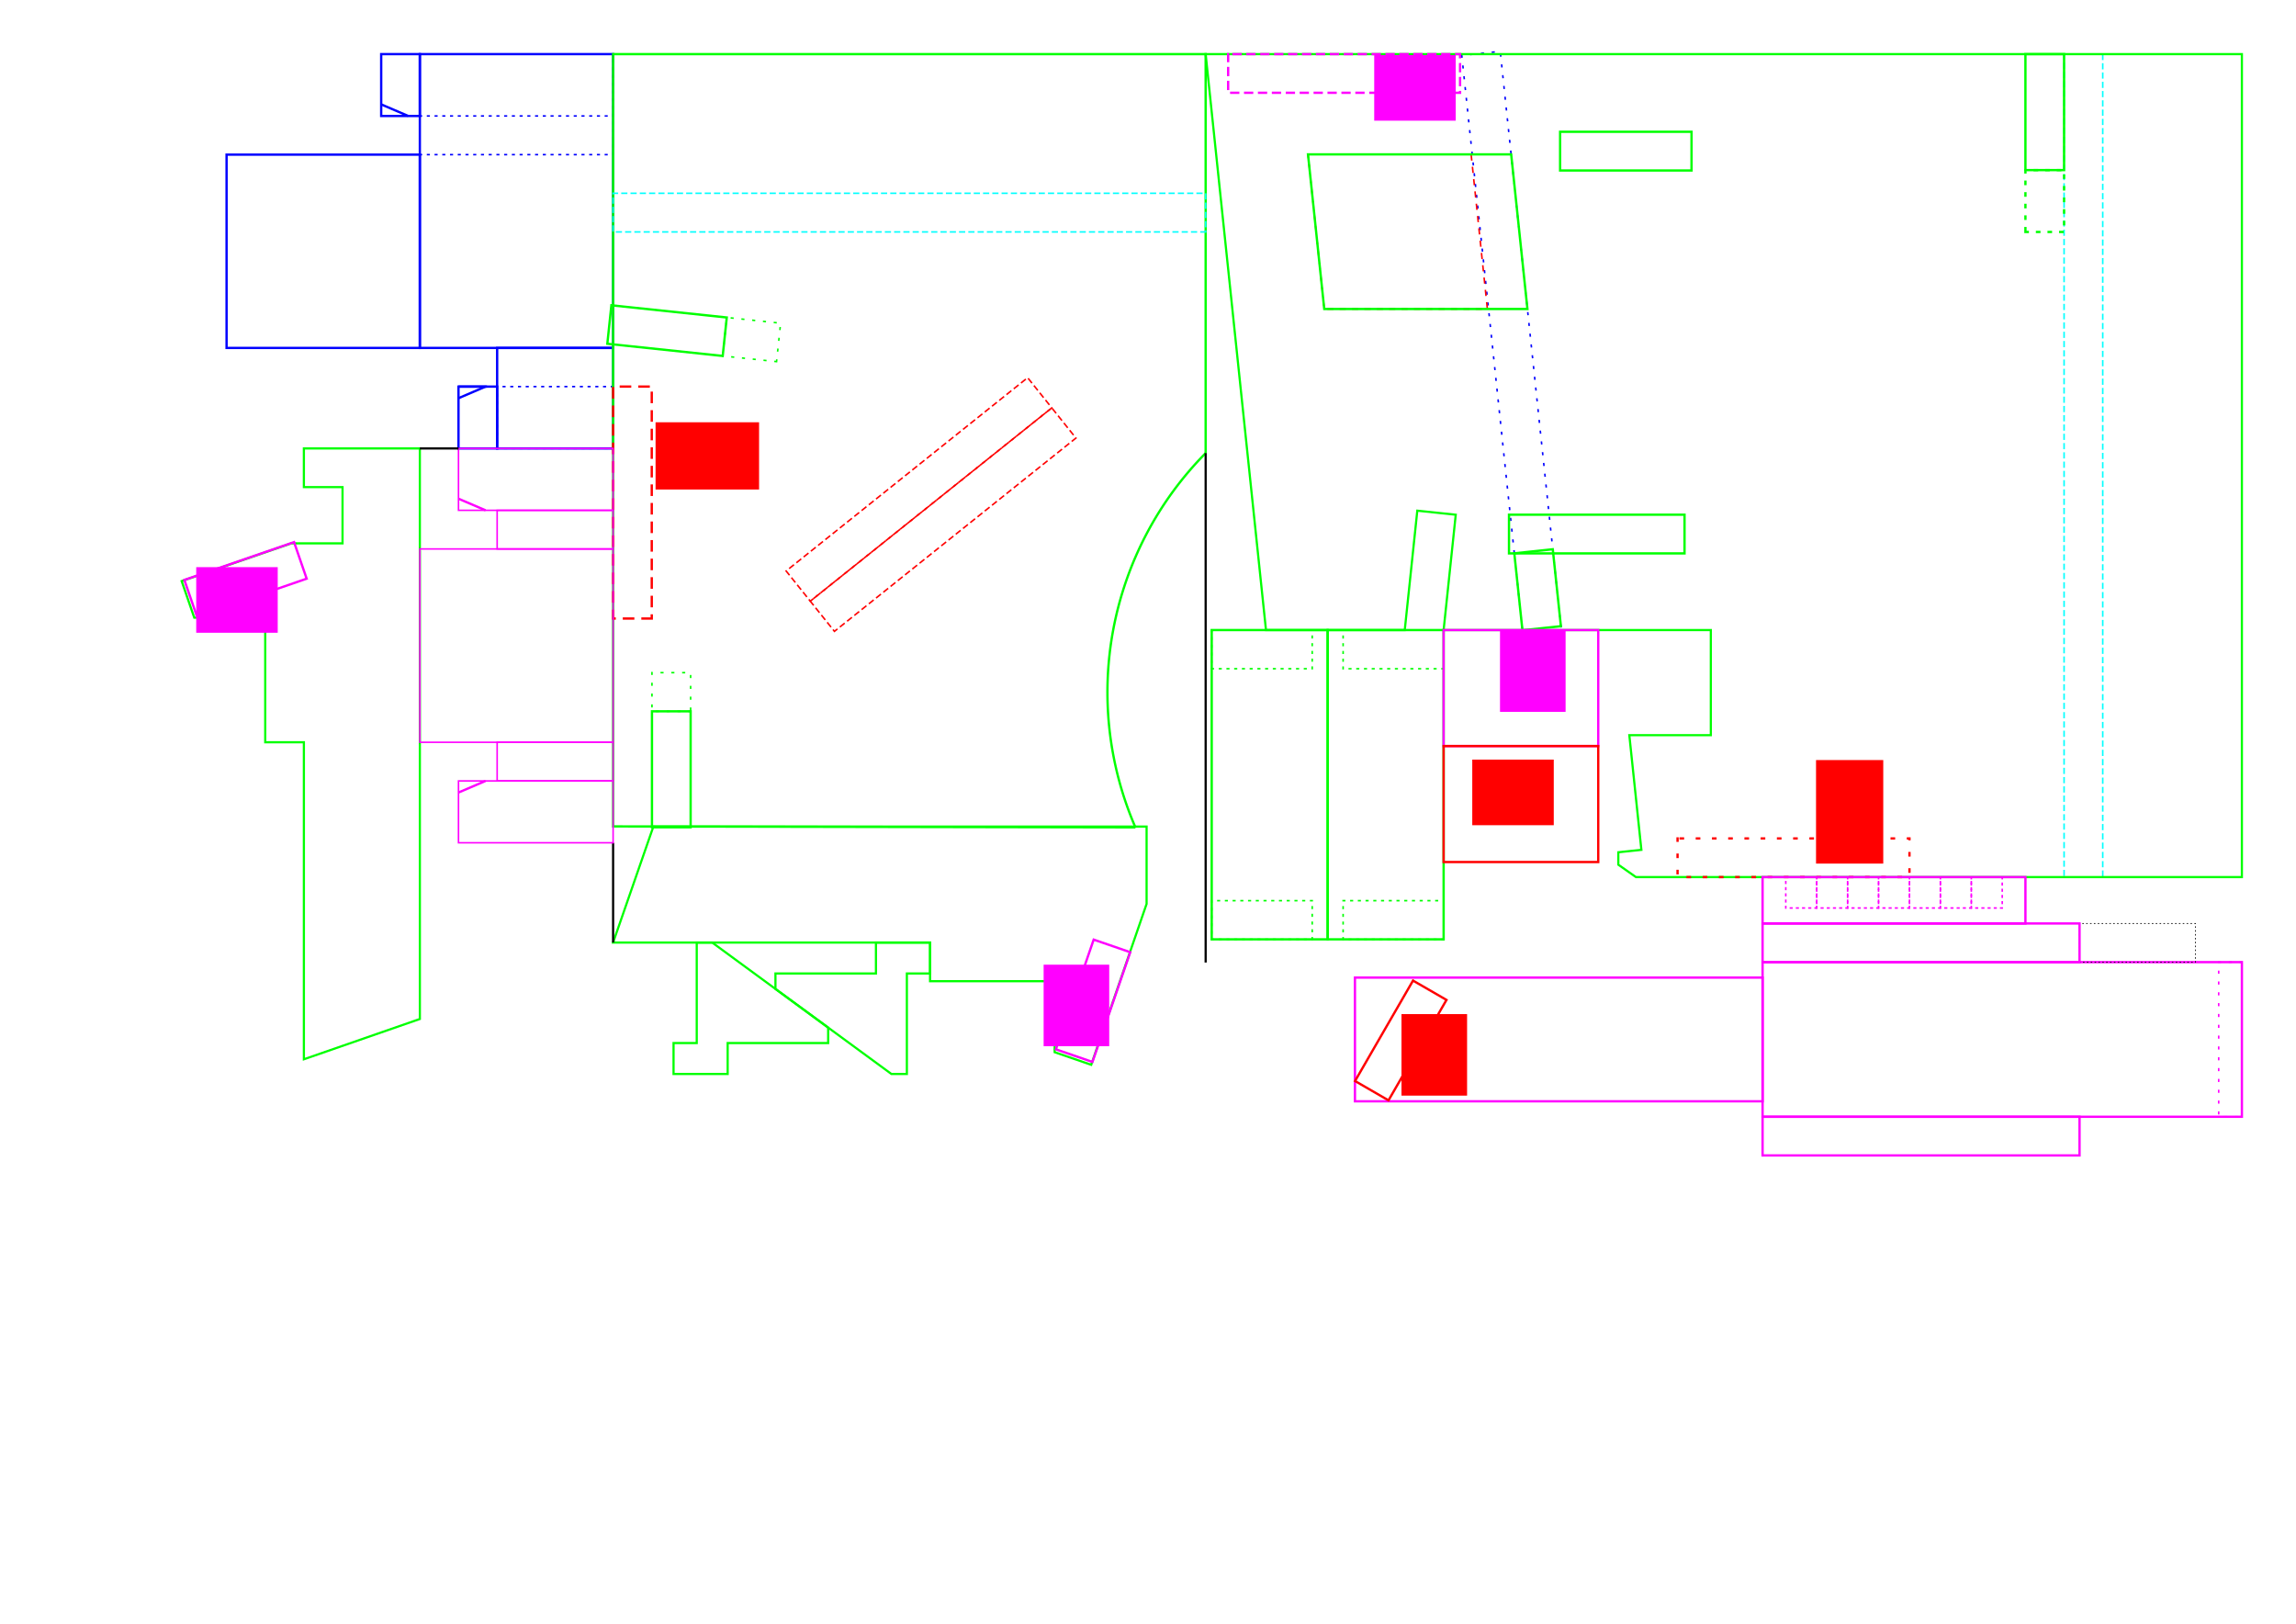 <?xml version="1.0" encoding="UTF-8" standalone="no"?>
<!-- Created with Inkscape (http://www.inkscape.org/) -->

<svg
   xmlns:dc="http://purl.org/dc/elements/1.1/"
   xmlns:cc="http://creativecommons.org/ns#"
   xmlns:rdf="http://www.w3.org/1999/02/22-rdf-syntax-ns#"
   xmlns:svg="http://www.w3.org/2000/svg"
   xmlns="http://www.w3.org/2000/svg"
   xmlns:sodipodi="http://sodipodi.sourceforge.net/DTD/sodipodi-0.dtd"
   xmlns:inkscape="http://www.inkscape.org/namespaces/inkscape"
   width="297mm"
   height="210mm"
   viewBox="0 0 1052.362 744.094"
   id="svg4243"
   version="1.1"
   inkscape:version="0.91 r13725"
   sodipodi:docname="indexer_P2.svg">
  <defs
     id="defs4245" />
  <sodipodi:namedview
     id="base"
     pagecolor="#ffffff"
     bordercolor="#666666"
     borderopacity="1.0"
     inkscape:pageopacity="0.0"
     inkscape:pageshadow="2"
     inkscape:zoom="0.50175399"
     inkscape:cx="495.56902"
     inkscape:cy="406.65914"
     inkscape:document-units="mm"
     inkscape:current-layer="layer1"
     showgrid="false"
     inkscape:snap-bbox="true"
     inkscape:bbox-paths="true"
     inkscape:object-paths="true"
     inkscape:snap-intersection-paths="true"
     inkscape:object-nodes="true"
     inkscape:snap-smooth-nodes="true"
     inkscape:snap-others="false"
     inkscape:window-width="1280"
     inkscape:window-height="697"
     inkscape:window-x="-8"
     inkscape:window-y="-8"
     inkscape:window-maximized="1"
     inkscape:snap-midpoints="false"
     inkscape:bbox-nodes="true"
     inkscape:snap-bbox-edge-midpoints="false"
     inkscape:snap-global="true"
     inkscape:snap-object-midpoints="false"
     inkscape:snap-bbox-midpoints="false"
     showguides="false"
     inkscape:snap-nodes="true"
     inkscape:snap-page="false">
    <sodipodi:guide
       position="-526.398,1539.983"
       orientation="1,0"
       id="guide4742" />
  </sodipodi:namedview>
  <g
     inkscape:label="Layer 1"
     inkscape:groupmode="layer"
     id="layer1"
     transform="translate(0,-308.268)">
    <g
       id="g15658"
       transform="matrix(-1,0,0,1,1052.362,-9.121875e-5)">
      <g
         id="g9902"
         transform="translate(580.145,3007.631)">
        <path
           style="fill:none;fill-rule:evenodd;stroke:#00ff00;stroke-width:1px;stroke-linecap:butt;stroke-linejoin:miter;stroke-opacity:1"
           d="m -11.178,-2217.169 0,-32.537 57.106,0 3e-5,-17.716 145.276,-10e-5 -18.461,-53.158 -226.062,0.01 0,35.433 0,0 0,0 0,0 8.086,23.484 17.304,50.254 z"
           id="path5435"
           inkscape:connector-curvature="0"
           sodipodi:nodetypes="cccccccccccccc" />
        <g
           id="g9895">
          <rect
             y="-2153.164"
             x="693.554"
             height="53.15"
             width="17.717"
             id="rect6590-7"
             style="fill:none;fill-opacity:1;stroke:#ff00ff;stroke-width:1.063;stroke-linecap:square;stroke-miterlimit:4;stroke-dasharray:none;stroke-dashoffset:0;stroke-opacity:1"
             transform="matrix(0.946,-0.326,0.326,0.946,0,0)" />
          <flowRoot
             transform="matrix(0.644,0,0,0.552,-612.212,-1714.655)"
             style="font-style:normal;font-weight:normal;font-size:40px;line-height:125%;font-family:sans-serif;letter-spacing:0px;word-spacing:0px;fill:#ff00ff;fill-opacity:1;stroke:none;stroke-width:1px;stroke-linecap:butt;stroke-linejoin:miter;stroke-opacity:1"
             id="flowRoot9036-0-2-6-0-7"
             xml:space="preserve"><flowRegion
               id="flowRegion9038-9-7-9-7-7"><rect
                 style="fill:#ff00ff;stroke:none"
                 y="-983.01"
                 x="894.443"
                 height="67.672"
                 width="46.683"
                 id="rect9040-3-1-1-2-4" /></flowRegion><flowPara
               id="flowPara9042-3-5-3-7-3">4</flowPara></flowRoot>        </g>
      </g>
      <g
         transform="matrix(0,-1,-1,0,1255.008,1332.281)"
         id="g8026">
        <rect
           style="fill:none;fill-opacity:1;stroke:#00ff00;stroke-width:1.063;stroke-linecap:square;stroke-miterlimit:4;stroke-dasharray:none;stroke-dashoffset:0;stroke-opacity:1"
           id="rect5140-6"
           width="53.15"
           height="141.732"
           x="811.176"
           y="-735.276"
           transform="matrix(0,1,-1,0,0,0)" />
        <rect
           style="fill:none;fill-opacity:1;stroke:#00ff00;stroke-width:0.709;stroke-linecap:square;stroke-miterlimit:4;stroke-dasharray:0.709, 2.835;stroke-dashoffset:0;stroke-opacity:1"
           id="rect8007"
           width="17.717"
           height="46.063"
           x="593.544"
           y="818.262" />
        <rect
           style="fill:none;fill-opacity:1;stroke:#00ff00;stroke-width:0.709;stroke-linecap:square;stroke-miterlimit:4;stroke-dasharray:0.709, 2.835;stroke-dashoffset:0;stroke-opacity:1"
           id="rect8007-9"
           width="17.717"
           height="46.063"
           x="717.56"
           y="818.262" />
      </g>
      <g
         transform="translate(-64.673,-285.037)"
         id="g8048">
        <rect
           transform="scale(-1,-1)"
           y="-1023.774"
           x="-561.654"
           height="141.732"
           width="53.15"
           id="rect8005"
           style="fill:none;fill-opacity:1;stroke:#00ff00;stroke-width:1.063;stroke-linecap:square;stroke-miterlimit:4;stroke-dasharray:none;stroke-dashoffset:0;stroke-opacity:1" />
        <rect
           style="fill:none;fill-opacity:1;stroke:#00ff00;stroke-width:0.709;stroke-linecap:square;stroke-miterlimit:4;stroke-dasharray:0.709, 2.835;stroke-dashoffset:0;stroke-opacity:1"
           id="rect8031"
           width="46.063"
           height="17.717"
           x="515.591"
           y="882.042" />
        <rect
           style="fill:none;fill-opacity:1;stroke:#00ff00;stroke-width:0.709;stroke-linecap:square;stroke-miterlimit:4;stroke-dasharray:0.709, 2.835;stroke-dashoffset:0;stroke-opacity:1"
           id="rect8031-2"
           width="46.063"
           height="17.717"
           x="515.591"
           y="1006.058" />
      </g>
      <path
         inkscape:connector-curvature="0"
         id="path5158"
         d="m 672.779,786.27 0,-7.087 53.15,-38.976 7.087,0 0,46.063 10.63,0 0,14.173 -24.803,0 0,-14.173 z"
         style="fill:none;fill-rule:evenodd;stroke:#00ff00;stroke-width:1px;stroke-linecap:butt;stroke-linejoin:miter;stroke-opacity:1" />
      <path
         style="fill:none;fill-rule:evenodd;stroke:#00ff00;stroke-width:1px;stroke-linecap:butt;stroke-linejoin:miter;stroke-opacity:1"
         d="m 696.938,754.381 0,7.087 -53.15,38.976 -7.087,0 0,-46.063 -10.63,0 0,-14.173 24.803,0 0,14.173 z"
         id="path8053"
         inkscape:connector-curvature="0" />
      <g
         transform="matrix(0,1,-1,0,1051.125,56.805)"
         id="g13603">
        <rect
           y="944.826"
           x="276.266"
           height="17.717"
           width="377.137"
           id="rect5354"
           style="fill:none;fill-opacity:1;stroke:#00ffff;stroke-width:0.709;stroke-linecap:square;stroke-miterlimit:4;stroke-dasharray:2.126, 2.126;stroke-dashoffset:0;stroke-opacity:1" />
        <rect
           style="fill:none;fill-opacity:1;stroke:#0000ff;stroke-width:0.709;stroke-linecap:square;stroke-miterlimit:4;stroke-dasharray:0.709, 4.252;stroke-dashoffset:0;stroke-opacity:1"
           id="rect6433-4"
           width="272.48"
           height="17.717"
           x="345.344"
           y="635.682"
           transform="matrix(0.995,0.105,-0.105,0.995,0,0)" />
        <path
           style="fill:none;fill-rule:evenodd;stroke:#00ff00;stroke-width:1px;stroke-linecap:butt;stroke-linejoin:miter;stroke-opacity:1"
           d="m 276.266,1026.322 -3e-4,-474.954 263.934,27.651 0,63.609 -54.71,5.75 1.852,17.619 52.858,-5.556 10e-5,122.474 48.174,0 0,-37.358 52.547,5.523 1.111,-10.572 5.692,0 5.679,8.084 10e-5,277.727 z"
           id="path4923-6"
           inkscape:connector-curvature="0"
           sodipodi:nodetypes="cccccccccccccccc" />
        <path
           sodipodi:nodetypes="ccccc"
           inkscape:connector-curvature="0"
           id="path4925-8"
           d="m 322.204,673.048 0,-74.771 70.866,7.448 0,74.771 z"
           style="fill:none;fill-rule:evenodd;stroke:#ff0000;stroke-width:0.709;stroke-linecap:butt;stroke-linejoin:miter;stroke-miterlimit:4;stroke-dasharray:2.835, 2.835;stroke-dashoffset:0;stroke-opacity:1" />
        <path
           style="fill:none;fill-rule:evenodd;stroke:#00ff00;stroke-width:1.063;stroke-linecap:butt;stroke-linejoin:miter;stroke-miterlimit:4;stroke-dasharray:none;stroke-dashoffset:0;stroke-opacity:1"
           d="m 322.204,691.405 0,-93.128 70.866,7.448 0,93.128 z"
           id="path6139"
           inkscape:connector-curvature="0"
           sodipodi:nodetypes="ccccc" />
        <rect
           style="fill:none;fill-opacity:1;stroke:#00ff00;stroke-width:1.063;stroke-linecap:square;stroke-miterlimit:4;stroke-dasharray:none;stroke-dashoffset:0;stroke-opacity:1"
           id="rect6167"
           width="35.433"
           height="17.717"
           x="574.652"
           y="635.682"
           transform="matrix(0.995,0.105,-0.105,0.995,0,0)" />
        <rect
           style="fill:none;fill-opacity:1;stroke:#00ff00;stroke-width:1.063;stroke-linecap:square;stroke-miterlimit:4;stroke-dasharray:none;stroke-dashoffset:0;stroke-opacity:1"
           id="rect5599"
           width="17.717"
           height="60.236"
           x="311.862"
           y="713.833" />
        <rect
           style="fill:none;fill-opacity:1;stroke:#00ff00;stroke-width:1.063;stroke-linecap:square;stroke-miterlimit:4;stroke-dasharray:none;stroke-dashoffset:0;stroke-opacity:1"
           id="rect5290-6"
           width="17.717"
           height="80.455"
           x="487.341"
           y="690.405" />
        <g
           transform="translate(-757.322,2080.258)"
           id="g5431"
           style="stroke:#00ff00">
          <rect
             style="fill:none;fill-opacity:1;stroke:#00ff00;stroke-width:1.063;stroke-linecap:square;stroke-miterlimit:4;stroke-dasharray:1.063, 4.252;stroke-dashoffset:0;stroke-opacity:1"
             id="rect5402-4"
             width="17.717"
             height="28.346"
             x="-1153.149"
             y="-1115.083"
             transform="matrix(0,1,-1,0,0,0)" />
          <rect
             y="-1086.737"
             x="-1153.149"
             height="53.15"
             width="17.717"
             id="rect5404-9"
             style="fill:none;fill-opacity:1;stroke:#00ff00;stroke-width:1.063;stroke-linecap:square;stroke-miterlimit:4;stroke-dasharray:none;stroke-dashoffset:0;stroke-opacity:1"
             transform="matrix(0,1,-1,0,0,0)" />
        </g>
        <g
           transform="translate(-757.322,2080.258)"
           id="g9862">
          <rect
             style="fill:none;fill-opacity:1;stroke:#ff0000;stroke-width:1.063;stroke-linecap:square;stroke-miterlimit:4;stroke-dasharray:1.063, 6.378;stroke-dashoffset:0;stroke-opacity:1"
             id="rect9030"
             width="17.717"
             height="106.299"
             x="1393.008"
             y="-1312.597" />
          <g
             id="g9856">
            <flowRoot
               transform="matrix(0.644,0,0,0.552,781.077,-706.501)"
               style="font-style:normal;font-weight:normal;font-size:40px;line-height:125%;font-family:sans-serif;letter-spacing:0px;word-spacing:0px;fill:#ff0000;fill-opacity:1;stroke:none;stroke-width:1px;stroke-linecap:butt;stroke-linejoin:miter;stroke-opacity:1"
               id="flowRoot9044-9-4"
               xml:space="preserve"><flowRegion
                 id="flowRegion9046-4-2"><rect
                   style="fill:#ff0000;stroke:none"
                   y="-983.01"
                   x="894.443"
                   height="55.813"
                   width="73.671"
                   id="rect9048-0-0" /></flowRegion><flowPara
                 id="flowPara9050-4-1">1b</flowPara></flowRoot>          </g>
        </g>
        <g
           id="g13582">
          <rect
             y="561.679"
             x="276.266"
             height="106.299"
             width="17.717"
             id="rect5648"
             style="fill:none;fill-opacity:1;stroke:#ff00ff;stroke-width:1.063;stroke-linecap:square;stroke-miterlimit:4;stroke-dasharray:3.189, 3.189;stroke-dashoffset:0;stroke-opacity:1" />
          <flowRoot
             transform="matrix(0.644,0,0,0.552,-299.316,1171.251)"
             style="font-style:normal;font-weight:normal;font-size:40px;line-height:125%;font-family:sans-serif;letter-spacing:0px;word-spacing:0px;fill:#ff00ff;fill-opacity:1;stroke:none;stroke-width:1px;stroke-linecap:butt;stroke-linejoin:miter;stroke-opacity:1"
             id="flowRoot9036-0-5-0-9-0"
             xml:space="preserve"><flowRegion
               id="flowRegion9038-9-3-0-6-7"><rect
                 style="fill:#ff00ff;stroke:none"
                 y="-983.01"
                 x="894.443"
                 height="67.672"
                 width="46.683"
                 id="rect9040-3-10-3-0-8" /></flowRegion><flowPara
               id="flowPara9042-3-9-5-8-7">7</flowPara><flowPara
               id="flowPara9769-5" /><flowPara
               id="flowPara9529-0-7" /></flowRoot>        </g>
      </g>
      <g
         transform="matrix(-1,0,0,1,1542.451,1359.354)"
         id="g5851">
        <rect
           style="fill:none;fill-opacity:1;stroke:#0000ff;stroke-width:0.709;stroke-linecap:square;stroke-miterlimit:4;stroke-dasharray:0.709, 2.835;stroke-dashoffset:0;stroke-opacity:1"
           id="rect5551"
           width="53.15"
           height="28.346"
           x="717.954"
           y="845.575"
           transform="scale(1,-1)" />
        <rect
           style="fill:none;fill-opacity:1;stroke:#0000ff;stroke-width:1.063;stroke-linecap:square;stroke-miterlimit:4;stroke-dasharray:none;stroke-dashoffset:0;stroke-opacity:1"
           id="rect6184-8"
           width="88.583"
           height="134.646"
           x="682.521"
           y="891.638"
           transform="scale(1,-1)" />
        <rect
           y="891.638"
           x="593.938"
           height="88.583"
           width="88.583"
           id="rect5528"
           style="fill:none;fill-opacity:1;stroke:#0000ff;stroke-width:1.063;stroke-linecap:square;stroke-miterlimit:4;stroke-dasharray:none;stroke-dashoffset:0;stroke-opacity:1"
           transform="scale(1,-1)" />
        <rect
           y="997.937"
           x="664.804"
           height="28.346"
           width="17.717"
           id="rect6182-9-2"
           style="fill:none;fill-opacity:1;stroke:#0000ff;stroke-width:1.063;stroke-linecap:square;stroke-miterlimit:4;stroke-dasharray:none;stroke-dashoffset:0;stroke-opacity:1"
           transform="scale(1,-1)" />
        <rect
           y="980.22"
           x="682.521"
           height="46.063"
           width="88.583"
           id="rect5553"
           style="fill:none;fill-opacity:1;stroke:#0000ff;stroke-width:0.709;stroke-linecap:square;stroke-miterlimit:4;stroke-dasharray:0.709, 2.835;stroke-dashoffset:0;stroke-opacity:1"
           transform="scale(1,-1)" />
        <rect
           y="845.575"
           x="717.954"
           height="46.063"
           width="53.15"
           id="rect5183"
           style="fill:none;fill-opacity:1;stroke:#0000ff;stroke-width:1.063;stroke-linecap:square;stroke-miterlimit:4;stroke-dasharray:none;stroke-dashoffset:0;stroke-opacity:1"
           transform="scale(1,-1)" />
        <rect
           style="fill:none;fill-opacity:1;stroke:#0000ff;stroke-width:0.709;stroke-linecap:square;stroke-miterlimit:4;stroke-dasharray:0.709, 2.835;stroke-dashoffset:0;stroke-opacity:1"
           id="rect5375"
           width="88.583"
           height="28.346"
           x="682.521"
           y="997.937"
           transform="scale(1,-1)" />
        <g
           id="g5806"
           transform="translate(7.087,0)">
          <rect
             transform="scale(1,-1)"
             style="fill:none;fill-opacity:1;stroke:#0000ff;stroke-width:1.063;stroke-linecap:square;stroke-miterlimit:4;stroke-dasharray:none;stroke-dashoffset:0;stroke-opacity:1"
             id="rect6182-9-2-5"
             width="17.717"
             height="28.346"
             x="693.151"
             y="845.575" />
          <rect
             transform="scale(1,-1)"
             y="873.921"
             x="693.151"
             height="2.0980835e-005"
             width="13.073"
             id="rect5387"
             style="fill:none;fill-opacity:1;stroke:#0000ff;stroke-width:1.063;stroke-linecap:square;stroke-miterlimit:4;stroke-dasharray:none;stroke-dashoffset:0;stroke-opacity:1" />
          <path
             inkscape:connector-curvature="0"
             id="path5391"
             d="m 693.151,-868.606 12.402,-5.315"
             style="fill:none;fill-rule:evenodd;stroke:#0000ff;stroke-width:1.063;stroke-linecap:butt;stroke-linejoin:miter;stroke-miterlimit:4;stroke-dasharray:none;stroke-opacity:1" />
        </g>
        <path
           inkscape:connector-curvature="0"
           id="path5393"
           d="m 664.804,-1003.252 12.402,5.315"
           style="fill:none;fill-rule:evenodd;stroke:#0000ff;stroke-width:1.063;stroke-linecap:butt;stroke-linejoin:miter;stroke-miterlimit:4;stroke-dasharray:none;stroke-opacity:1" />
      </g>
      <g
         id="g9911"
         transform="matrix(-1,0,0,-1,459.142,-1438.857)">
        <rect
           y="-2089.012"
           x="68.46"
           height="53.15"
           width="70.866"
           id="rect5785-9-2"
           style="fill:none;fill-opacity:1;stroke:#ff00ff;stroke-width:1.063;stroke-linecap:square;stroke-miterlimit:4;stroke-dasharray:none;stroke-dashoffset:0;stroke-opacity:1" />
        <flowRoot
           xml:space="preserve"
           id="flowRoot9036-0-2-6"
           style="font-style:normal;font-weight:normal;font-size:40px;line-height:125%;font-family:sans-serif;letter-spacing:0px;word-spacing:0px;fill:#ff00ff;fill-opacity:1;stroke:none;stroke-width:1px;stroke-linecap:butt;stroke-linejoin:miter;stroke-opacity:1"
           transform="matrix(0.644,0,0,0.552,-481.721,-1530.724)"><flowRegion
             id="flowRegion9038-9-7-9"><rect
               id="rect9040-3-1-1"
               width="46.683"
               height="67.672"
               x="894.443"
               y="-983.01"
               style="fill:#ff00ff;stroke:none" /></flowRegion><flowPara
             id="flowPara9042-3-5-3">4</flowPara></flowRoot>      </g>
      <g
         id="g9943"
         transform="translate(-289.407,2882.594)">
        <rect
           style="fill:none;fill-opacity:1;stroke:#ff00ff;stroke-width:1.063;stroke-linecap:square;stroke-miterlimit:4;stroke-dasharray:none;stroke-dashoffset:0;stroke-opacity:1"
           id="rect7808-4"
           width="219.685"
           height="70.866"
           x="314.21"
           y="-2133.41" />
        <rect
           y="-2062.544"
           x="388.62"
           height="17.717"
           width="145.276"
           id="rect7828-7"
           style="fill:none;fill-opacity:1;stroke:#ff00ff;stroke-width:1.063;stroke-linecap:square;stroke-miterlimit:4;stroke-dasharray:none;stroke-dashoffset:0;stroke-opacity:1" />
        <rect
           y="-2126.324"
           x="533.895"
           height="56.693"
           width="186.842"
           id="rect7836-7"
           style="fill:none;fill-opacity:1;stroke:#ff00ff;stroke-width:1.063;stroke-linecap:square;stroke-miterlimit:4;stroke-dasharray:none;stroke-dashoffset:0;stroke-opacity:1" />
        <rect
           style="fill:none;fill-opacity:1;stroke:#000000;stroke-width:0.354;stroke-linecap:square;stroke-miterlimit:4;stroke-dasharray:0.354, 1.417;stroke-dashoffset:0;stroke-opacity:1"
           id="rect6600-7-7"
           width="53.15"
           height="17.717"
           x="335.47"
           y="-2151.127" />
        <rect
           style="fill:none;fill-opacity:1;stroke:#ff00ff;stroke-width:1.063;stroke-linecap:square;stroke-miterlimit:4;stroke-dasharray:none;stroke-dashoffset:0;stroke-opacity:1"
           id="rect5101"
           width="145.276"
           height="17.717"
           x="388.62"
           y="-2151.127" />
        <rect
           style="fill:none;fill-opacity:1;stroke:#ff00ff;stroke-width:1.063;stroke-linecap:square;stroke-miterlimit:4;stroke-dasharray:none;stroke-dashoffset:0;stroke-opacity:1"
           id="rect5103"
           width="120.472"
           height="21.26"
           x="413.423"
           y="2151.127"
           transform="scale(1,-1)" />
        <rect
           y="2158.213"
           x="424.053"
           height="14.173"
           width="14.173"
           id="rect5105"
           style="fill:none;fill-opacity:1;stroke:#ff00ff;stroke-width:0.709;stroke-linecap:square;stroke-miterlimit:4;stroke-dasharray:0.709, 2.126;stroke-dashoffset:0;stroke-opacity:1"
           transform="scale(1,-1)" />
        <rect
           style="fill:none;fill-opacity:1;stroke:#ff00ff;stroke-width:0.709;stroke-linecap:square;stroke-miterlimit:4;stroke-dasharray:0.709, 2.126;stroke-dashoffset:0;stroke-opacity:1"
           id="rect5107"
           width="14.173"
           height="14.173"
           x="438.226"
           y="2158.213"
           transform="scale(1,-1)" />
        <rect
           y="2158.213"
           x="452.399"
           height="14.173"
           width="14.173"
           id="rect5109"
           style="fill:none;fill-opacity:1;stroke:#ff00ff;stroke-width:0.709;stroke-linecap:square;stroke-miterlimit:4;stroke-dasharray:0.709, 2.126;stroke-dashoffset:0;stroke-opacity:1"
           transform="scale(1,-1)" />
        <rect
           style="fill:none;fill-opacity:1;stroke:#ff00ff;stroke-width:0.709;stroke-linecap:square;stroke-miterlimit:4;stroke-dasharray:0.709, 2.126;stroke-dashoffset:0;stroke-opacity:1"
           id="rect5111"
           width="14.173"
           height="14.173"
           x="466.572"
           y="2158.213"
           transform="scale(1,-1)" />
        <rect
           y="2158.213"
           x="480.746"
           height="14.173"
           width="14.173"
           id="rect5113"
           style="fill:none;fill-opacity:1;stroke:#ff00ff;stroke-width:0.709;stroke-linecap:square;stroke-miterlimit:4;stroke-dasharray:0.709, 2.126;stroke-dashoffset:0;stroke-opacity:1"
           transform="scale(1,-1)" />
        <rect
           style="fill:none;fill-opacity:1;stroke:#ff00ff;stroke-width:0.709;stroke-linecap:square;stroke-miterlimit:4;stroke-dasharray:0.709, 2.126;stroke-dashoffset:0;stroke-opacity:1"
           id="rect5115"
           width="14.173"
           height="14.173"
           x="494.919"
           y="2158.213"
           transform="scale(1,-1)" />
        <rect
           y="2158.213"
           x="509.092"
           height="14.173"
           width="14.173"
           id="rect5118"
           style="fill:none;fill-opacity:1;stroke:#ff00ff;stroke-width:0.709;stroke-linecap:square;stroke-miterlimit:4;stroke-dasharray:0.709, 2.126;stroke-dashoffset:0;stroke-opacity:1"
           transform="scale(1,-1)" />
        <rect
           y="-2133.41"
           x="314.21"
           height="70.866"
           width="10.63"
           id="rect5470"
           style="fill:none;fill-opacity:1;stroke:#ff00ff;stroke-width:0.709;stroke-linecap:square;stroke-miterlimit:4;stroke-dasharray:0.709, 4.252;stroke-dashoffset:0;stroke-opacity:1" />
        <g
           id="g9936">
          <rect
             y="-1493.216"
             x="1645.941"
             height="53.15"
             width="17.717"
             id="rect5909-7"
             style="fill:none;fill-opacity:1;stroke:#ff0000;stroke-width:1.063;stroke-linecap:square;stroke-miterlimit:4;stroke-dasharray:none;stroke-dashoffset:0;stroke-opacity:1"
             transform="matrix(0.866,-0.5,0.5,0.866,0,0)" />
          <flowRoot
             transform="matrix(0.644,0,0,0.552,93.318,-1566.97)"
             style="font-style:normal;font-weight:normal;font-size:40px;line-height:125%;font-family:sans-serif;letter-spacing:0px;word-spacing:0px;fill:#ff0000;fill-opacity:1;stroke:none;stroke-width:1px;stroke-linecap:butt;stroke-linejoin:miter;stroke-opacity:1"
             id="flowRoot9036-0-2"
             xml:space="preserve"><flowRegion
               id="flowRegion9038-9-7"><rect
                 style="fill:#ff0000;stroke:none"
                 y="-983.01"
                 x="894.443"
                 height="67.672"
                 width="46.683"
                 id="rect9040-3-1" /></flowRegion><flowPara
               id="flowPara9042-3-5">3</flowPara></flowRoot>        </g>
      </g>
      <g
         id="g9965"
         transform="matrix(0,-1,1,0,2455.562,1464.173)">
        <rect
           style="fill:none;fill-opacity:1;stroke:#ff0000;stroke-width:1.063;stroke-linecap:square;stroke-miterlimit:4;stroke-dasharray:none;stroke-dashoffset:0;stroke-opacity:1"
           id="rect5909-7-5"
           width="53.15"
           height="70.866"
           x="760.869"
           y="-2135.746" />
        <flowRoot
           xml:space="preserve"
           id="flowRoot9036-0-2-2"
           style="font-style:normal;font-weight:normal;font-size:40px;line-height:125%;font-family:sans-serif;letter-spacing:0px;word-spacing:0px;fill:#ff0000;fill-opacity:1;stroke:none;stroke-width:1px;stroke-linecap:butt;stroke-linejoin:miter;stroke-opacity:1"
           transform="matrix(0.644,0,0,0.552,201.716,-1572.739)"><flowRegion
             id="flowRegion9038-9-7-3"><rect
               id="rect9040-3-1-0"
               width="46.683"
               height="67.672"
               x="894.443"
               y="-983.01"
               style="fill:#ff0000;stroke:none" /></flowRegion><flowPara
             id="flowPara9042-3-5-6">3</flowPara></flowRoot>      </g>
      <path
         inkscape:connector-curvature="0"
         id="path15487"
         d="m 771.347,694.488 0,45.719"
         style="fill:none;fill-rule:evenodd;stroke:#000000;stroke-width:1px;stroke-linecap:butt;stroke-linejoin:miter;stroke-opacity:1" />
      <g
         id="g9927"
         transform="matrix(0,1,1,0,3060.501,602.498)">
        <path
           sodipodi:nodetypes="cccccccccccccc"
           inkscape:connector-curvature="0"
           id="path5550"
           d="m -11.178,-2097.169 0,-32.537 57.106,0 3e-5,-17.716 145.276,-10e-5 -18.461,-53.158 -261.46,0.01 0,53.15 17.717,0 0,-17.717 25.768,0 0,23.484 17.304,50.254 z"
           style="fill:none;fill-rule:evenodd;stroke:#00ff00;stroke-width:1px;stroke-linecap:butt;stroke-linejoin:miter;stroke-opacity:1" />
        <g
           id="g9920">
          <rect
             transform="matrix(0.946,-0.326,0.326,0.946,0,0)"
             style="fill:none;fill-opacity:1;stroke:#ff00ff;stroke-width:1.063;stroke-linecap:square;stroke-miterlimit:4;stroke-dasharray:none;stroke-dashoffset:0;stroke-opacity:1"
             id="rect5554"
             width="17.717"
             height="53.15"
             x="654.485"
             y="-2039.7" />
          <flowRoot
             transform="matrix(0.644,0,0,0.552,-610.345,-1592.812)"
             style="font-style:normal;font-weight:normal;font-size:40px;line-height:125%;font-family:sans-serif;letter-spacing:0px;word-spacing:0px;fill:#ff00ff;fill-opacity:1;stroke:none;stroke-width:1px;stroke-linecap:butt;stroke-linejoin:miter;stroke-opacity:1"
             id="flowRoot9036-0-2-6-0"
             xml:space="preserve"><flowRegion
               id="flowRegion9038-9-7-9-7"><rect
                 style="fill:#ff00ff;stroke:none"
                 y="-983.01"
                 x="894.443"
                 height="67.672"
                 width="46.683"
                 id="rect9040-3-1-1-2" /></flowRegion><flowPara
               id="flowPara9042-3-5-3-7">4</flowPara></flowRoot>        </g>
      </g>
      <g
         transform="matrix(-1,0,0,-1,1489.913,1311.551)"
         id="g13461">
        <flowRoot
           transform="matrix(0.644,0,0,0.552,162.003,1321.579)"
           style="font-style:normal;font-weight:normal;font-size:40px;line-height:125%;font-family:sans-serif;letter-spacing:0px;word-spacing:0px;fill:#ff0000;fill-opacity:1;stroke:none;stroke-width:1px;stroke-linecap:butt;stroke-linejoin:miter;stroke-opacity:1"
           id="flowRoot9044-4"
           xml:space="preserve"><flowRegion
             id="flowRegion9046-5"><rect
               style="fill:#ff0000;stroke:none"
               y="-983.01"
               x="894.443"
               height="55.813"
               width="73.671"
               id="rect9048-1" /></flowRegion><flowPara
             id="flowPara9050-9">1a</flowPara></flowRoot>        <g
           id="g13443"
           transform="matrix(-1,0,0,1,1707.049,0)">
          <g
             transform="translate(-794.192,1950.93)"
             id="g5089">
            <g
               id="g5091">
              <rect
                 transform="matrix(0.781,-0.625,0.625,0.781,0,0)"
                 y="102.348"
                 x="1943.197"
                 height="17.717"
                 width="141.732"
                 id="rect5093"
                 style="fill:none;fill-opacity:1;stroke:#ff0000;stroke-width:0.709;stroke-linecap:square;stroke-miterlimit:4;stroke-dasharray:2.126, 2.126;stroke-dashoffset:0;stroke-opacity:1" />
            </g>
            <g
               transform="translate(-11.067,-13.834)"
               id="g5095">
              <rect
                 style="fill:none;fill-opacity:1;stroke:#ff0000;stroke-width:0.709;stroke-linecap:square;stroke-miterlimit:4;stroke-dasharray:2.126, 2.126;stroke-dashoffset:0;stroke-opacity:1"
                 id="rect5097"
                 width="141.732"
                 height="17.717"
                 x="1943.197"
                 y="102.348"
                 transform="matrix(0.781,-0.625,0.625,0.781,0,0)" />
            </g>
          </g>
          <g
             style="stroke:#00ff00"
             id="g5131-4"
             transform="translate(109.119,2032.835)">
            <path
               id="circle5243-1"
               style="fill:none;fill-rule:evenodd;stroke:#00ff00;stroke-width:1.063;stroke-linecap:butt;stroke-linejoin:miter;stroke-miterlimit:4;stroke-dasharray:none;stroke-opacity:1"
               sodipodi:type="arc"
               sodipodi:cx="496.88126"
               sodipodi:cy="-1346.7957"
               sodipodi:rx="155.90552"
               sodipodi:ry="155.90552"
               sodipodi:start="5.874632"
               sodipodi:end="0.78121816"
               d="m 639.955,-1408.734 a 155.906,155.906 0 0 1 -32.372,171.719"
               sodipodi:open="true" />
            <path
               style="fill:none;fill-rule:evenodd;stroke:#00ff00;stroke-width:1.063;stroke-linecap:butt;stroke-linejoin:miter;stroke-miterlimit:4;stroke-dasharray:none;stroke-opacity:1"
               d="m 639.963,-1408.717 239.402,0.45 0,353.912 -271.591,-1e-4 -10e-4,-182.857"
               id="path5245-5"
               inkscape:connector-curvature="0"
               sodipodi:nodetypes="ccccc" />
          </g>
          <g
             id="g5583"
             transform="translate(-794.192,2032.426)">
            <rect
               y="-1408.267"
               x="1747.145"
               height="53.15"
               width="17.717"
               id="rect5160"
               style="fill:none;fill-opacity:1;stroke:#00ff00;stroke-width:1.063;stroke-linecap:square;stroke-miterlimit:4;stroke-dasharray:none;stroke-dashoffset:0;stroke-opacity:1" />
            <rect
               style="fill:none;fill-opacity:1;stroke:#00ff00;stroke-width:0.709;stroke-linecap:square;stroke-miterlimit:4;stroke-dasharray:0.709, 4.252;stroke-dashoffset:0;stroke-opacity:1"
               id="rect5162"
               width="17.717"
               height="17.717"
               x="1747.145"
               y="-1355.117" />
          </g>
          <g
             id="g5229"
             transform="matrix(0.995,0.105,-0.105,0.995,-117.354,1821.643)">
            <rect
               style="fill:none;fill-opacity:1;stroke:#00ff00;stroke-width:1.063;stroke-linecap:square;stroke-miterlimit:4;stroke-dasharray:none;stroke-dashoffset:0;stroke-opacity:1"
               id="rect5231"
               width="53.15"
               height="17.717"
               x="946.274"
               y="-1086.269" />
            <rect
               style="fill:none;fill-opacity:1;stroke:#00ff00;stroke-width:0.709;stroke-linecap:square;stroke-miterlimit:4;stroke-dasharray:0.709, 4.252;stroke-dashoffset:0;stroke-opacity:1"
               id="rect5233"
               width="24.803"
               height="17.717"
               x="921.471"
               y="-1086.269" />
          </g>
          <rect
             style="fill:none;fill-opacity:1;stroke:#ff0000;stroke-width:1.063;stroke-linecap:square;stroke-miterlimit:4;stroke-dasharray:4.252, 4.252;stroke-dashoffset:0;stroke-opacity:1"
             id="rect5277"
             width="17.717"
             height="106.299"
             x="970.767"
             y="719.828" />
          <rect
             y="896.994"
             x="716.893"
             height="17.717"
             width="271.591"
             id="rect13427"
             style="fill:none;fill-opacity:1;stroke:#00ffff;stroke-width:0.709;stroke-linecap:square;stroke-miterlimit:4;stroke-dasharray:2.126, 2.126;stroke-dashoffset:0;stroke-opacity:1" />
        </g>
      </g>
      <g
         id="g5880"
         transform="matrix(0,-1,1,0,1775.954,690.565)">
        <rect
           style="fill:none;fill-opacity:1;stroke:#ff00ff;stroke-width:0.709;stroke-linecap:square;stroke-miterlimit:4;stroke-dasharray:none;stroke-dashoffset:0;stroke-opacity:1"
           id="rect5603-2"
           width="17.717"
           height="53.15"
           x="24.424"
           y="-1004.607" />
        <rect
           y="-1004.607"
           x="42.14"
           height="88.583"
           width="88.583"
           id="rect5605-3"
           style="fill:none;fill-opacity:1;stroke:#ff00ff;stroke-width:0.709;stroke-linecap:square;stroke-miterlimit:4;stroke-dasharray:none;stroke-dashoffset:0;stroke-opacity:1" />
        <rect
           style="fill:none;fill-opacity:1;stroke:#ff00ff;stroke-width:0.709;stroke-linecap:square;stroke-miterlimit:4;stroke-dasharray:none;stroke-dashoffset:0;stroke-opacity:1"
           id="rect5678-2"
           width="28.346"
           height="70.866"
           x="-3.923"
           y="-1004.607" />
        <path
           inkscape:connector-curvature="0"
           id="path5393-2-1"
           d="m 19.109,-933.741 5.315,-12.402"
           style="fill:none;fill-rule:evenodd;stroke:#ff00ff;stroke-width:1.063;stroke-linecap:butt;stroke-linejoin:miter;stroke-miterlimit:4;stroke-dasharray:none;stroke-opacity:1" />
        <rect
           y="-1004.607"
           x="-148.439"
           height="53.15"
           width="17.717"
           id="rect5866"
           style="fill:none;fill-opacity:1;stroke:#ff00ff;stroke-width:0.709;stroke-linecap:square;stroke-miterlimit:4;stroke-dasharray:none;stroke-dashoffset:0;stroke-opacity:1"
           transform="scale(-1,1)" />
        <rect
           y="-1004.607"
           x="-176.786"
           height="70.866"
           width="28.346"
           id="rect5868"
           style="fill:none;fill-opacity:1;stroke:#ff00ff;stroke-width:0.709;stroke-linecap:square;stroke-miterlimit:4;stroke-dasharray:none;stroke-dashoffset:0;stroke-opacity:1"
           transform="scale(-1,1)" />
        <path
           style="fill:none;fill-rule:evenodd;stroke:#ff00ff;stroke-width:1.063;stroke-linecap:butt;stroke-linejoin:miter;stroke-miterlimit:4;stroke-dasharray:none;stroke-opacity:1"
           d="m 153.754,-933.741 -5.315,-12.402"
           id="path5870"
           inkscape:connector-curvature="0" />
      </g>
      <path
         inkscape:connector-curvature="0"
         id="path15498"
         d="m 499.757,515.926 0,233.439"
         style="fill:none;fill-rule:evenodd;stroke:#000000;stroke-width:1px;stroke-linecap:butt;stroke-linejoin:miter;stroke-opacity:1" />
      <path
         inkscape:connector-curvature="0"
         id="path15502"
         d="m 842.213,513.779 17.717,0"
         style="fill:none;fill-rule:evenodd;stroke:#000000;stroke-width:1px;stroke-linecap:butt;stroke-linejoin:miter;stroke-opacity:1" />
    </g>
  </g>
</svg>
